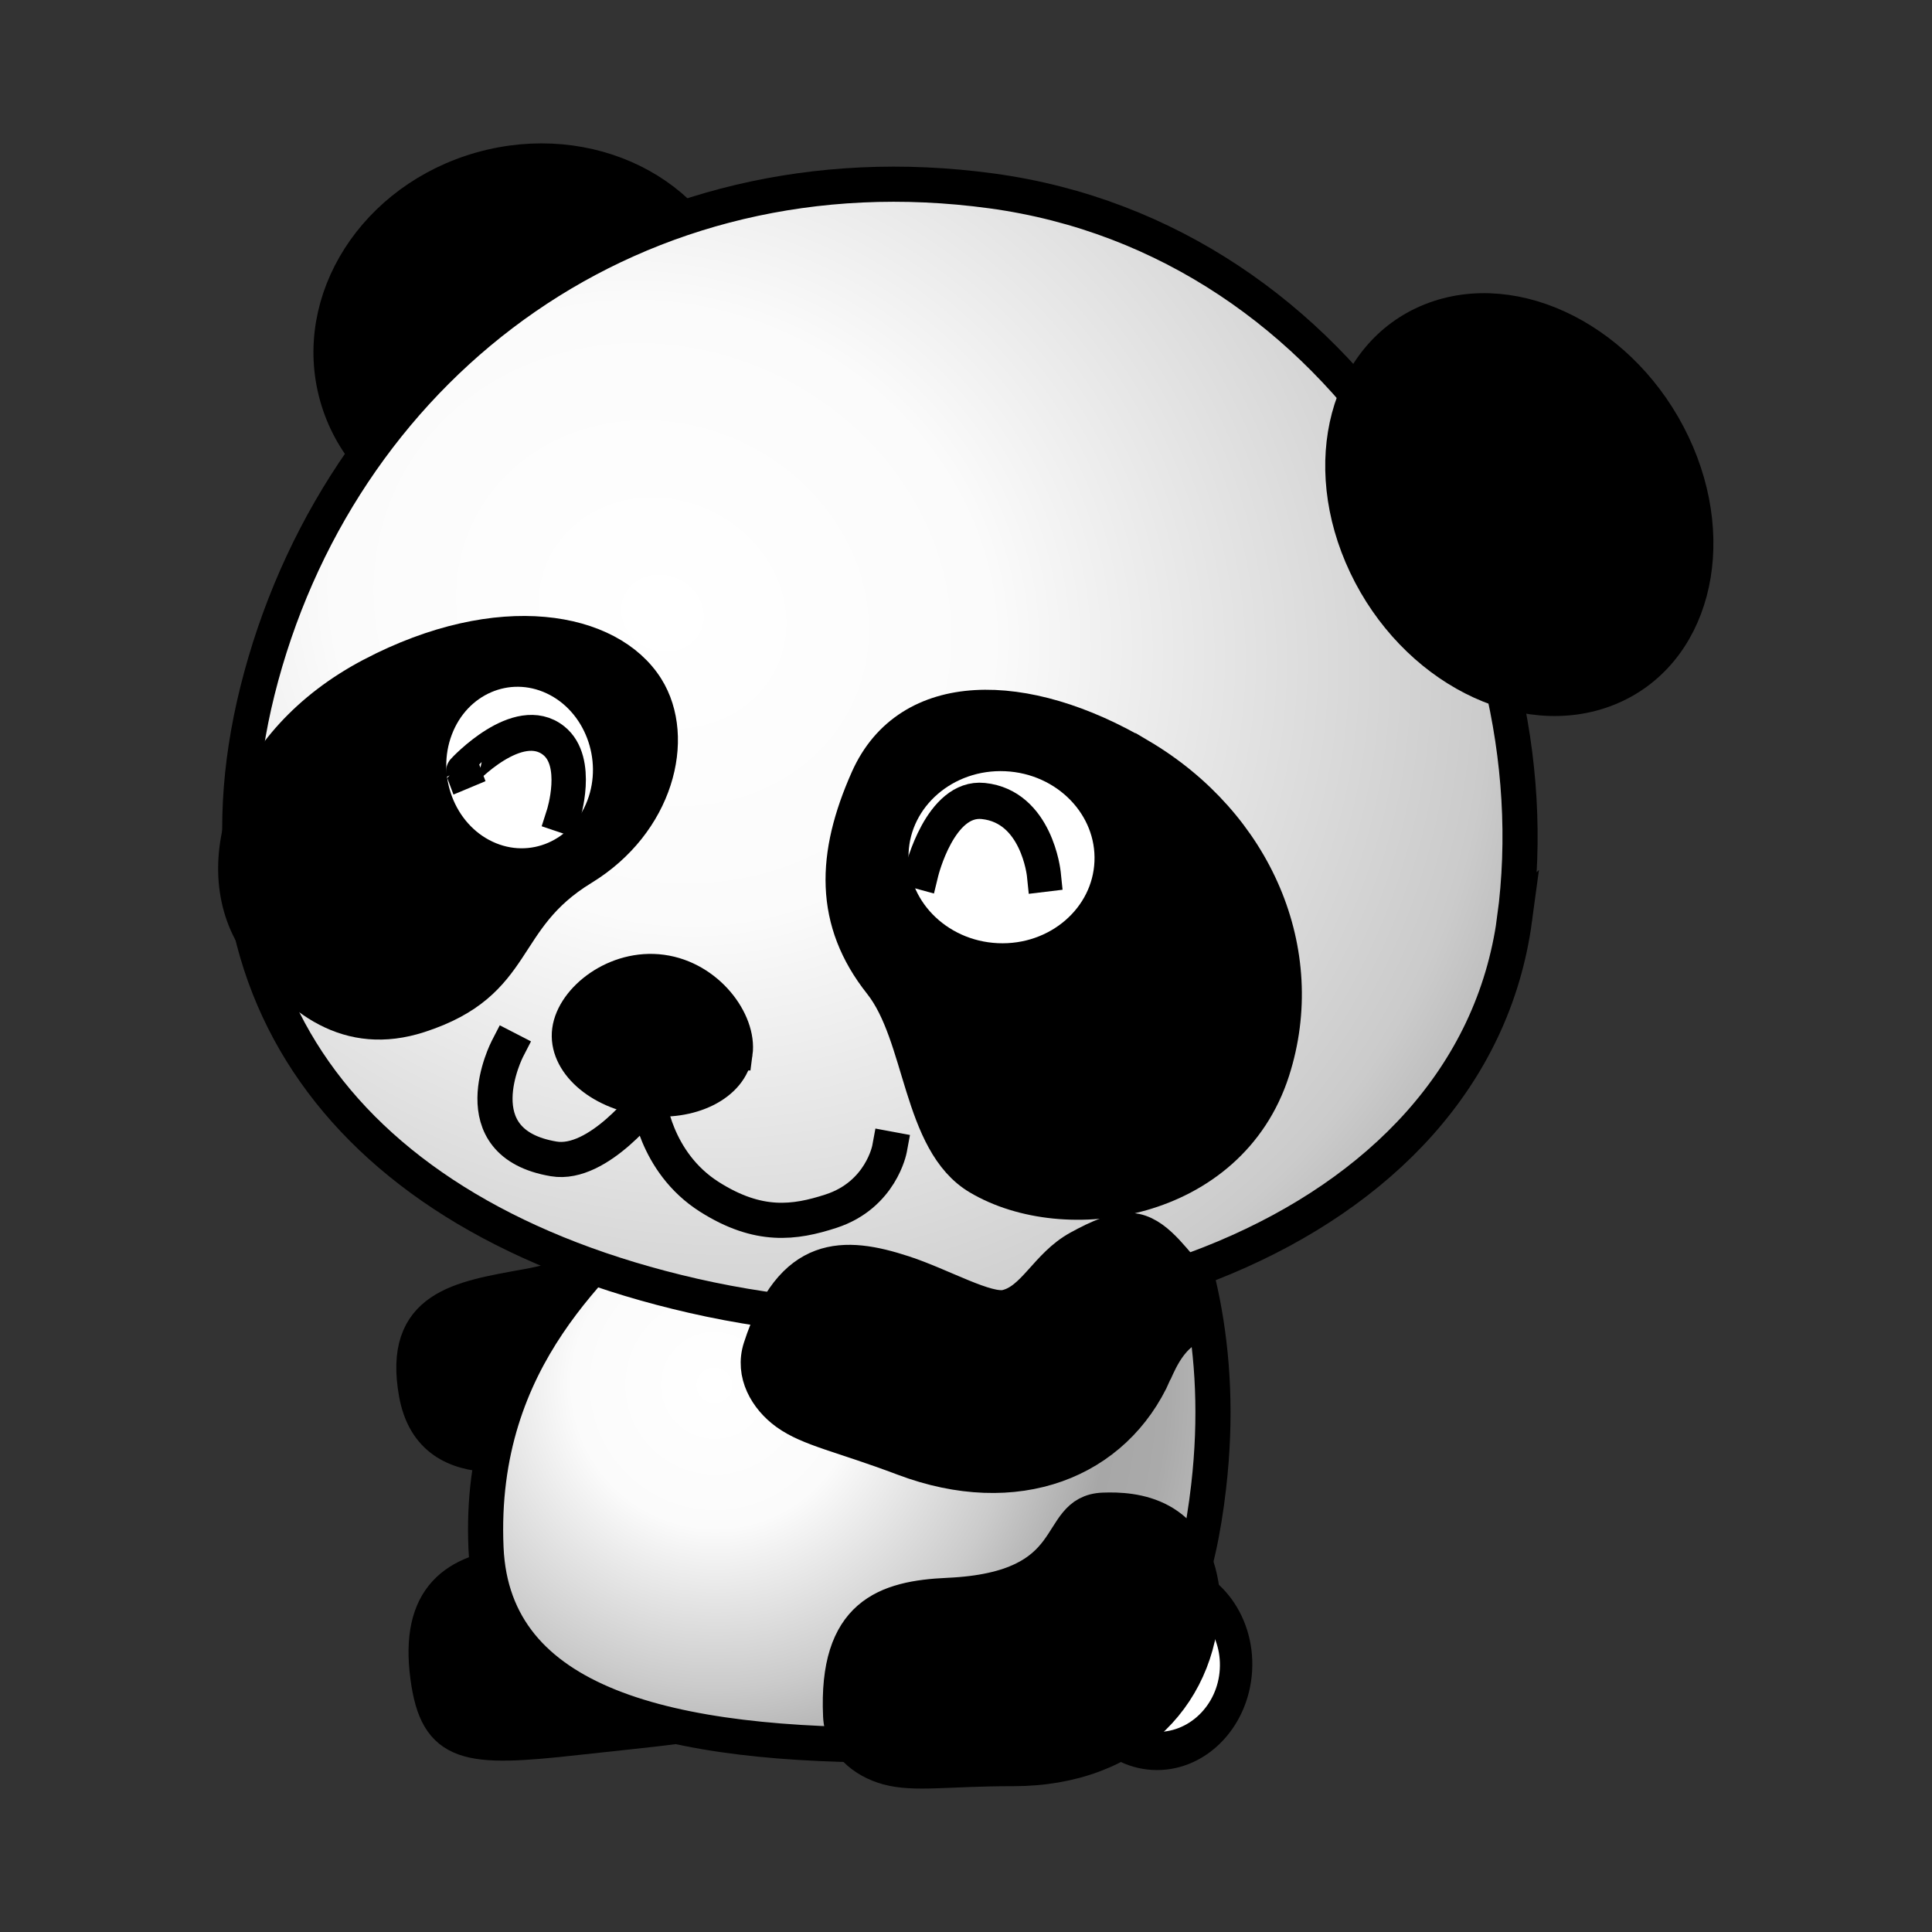 <svg:svg xmlns:dc="http://purl.org/dc/elements/1.1/" xmlns:ns1="http://sodipodi.sourceforge.net/DTD/sodipodi-0.dtd" xmlns:ns2="http://www.inkscape.org/namespaces/inkscape" xmlns:ns4="http://creativecommons.org/ns#" xmlns:rdf="http://www.w3.org/1999/02/22-rdf-syntax-ns#" xmlns:svg="http://www.w3.org/2000/svg" height="494.886" id="svg2" version="1.1" viewBox="-55.695 -36.745 494.886 494.886" width="494.886" ns1:docname="panda4.svg" ns1:modified="true" ns1:version="0.32" ns2:output_extension="org.inkscape.output.svg.inkscape" ns2:version="0.47 r22583">
  <svg:rect x="-55.695" y="-36.745" width="494.886" height="494.886" fill="#333333" stroke="none"/>
  <svg:defs id="defs4">
    <svg:radialGradient cx="71.72" cy="214.56" gradientTransform="matrix(1.357 1.595 -1.584 1.347 575.58 306.08)" gradientUnits="userSpaceOnUse" id="radialGradient4633" r="97.161" ns2:collect="always">
      <svg:stop id="stop4076" offset="0" style="stop-color:#ffffff" />
      <svg:stop id="stop4084" offset="0.18" style="stop-color:#fbfbfb" />
      <svg:stop id="stop4088" offset=".381" style="stop-color:#cbcbcb" />
      <svg:stop id="stop4086" offset=".5" style="stop-color:#a7a7a7" />
      <svg:stop id="stop4082" offset=".571" style="stop-color:#aaaaaa" />
      <svg:stop id="stop4078" offset="1" style="stop-color:#ffffff" />
    </svg:radialGradient>
    <svg:radialGradient cx="121.24" cy="276.67" gradientTransform="matrix(-1.112 2.303 -2.567 -1.24 1164.8 575.53)" gradientUnits="userSpaceOnUse" id="radialGradient4635" r="167.98" ns2:collect="always">
      <svg:stop id="stop4104" offset="0" style="stop-color:#ffffff" />
      <svg:stop id="stop4106" offset="0.18" style="stop-color:#fbfbfb" />
      <svg:stop id="stop4108" offset=".45" style="stop-color:#cbcbcb" />
      <svg:stop id="stop4110" offset=".545" style="stop-color:#a7a7a7" />
      <svg:stop id="stop4112" offset=".661" style="stop-color:#aaaaaa" />
      <svg:stop id="stop4114" offset="1" style="stop-color:#ffffff" />
    </svg:radialGradient>
  </svg:defs>
  <ns1:namedview bordercolor="#666666" borderopacity="1.0" gridtolerance="10000" guidetolerance="10" id="base" objecttolerance="10" pagecolor="#ffffff" showgrid="false" ns2:current-layer="layer1" ns2:cx="78.032072" ns2:cy="260.23829" ns2:document-units="px" ns2:pageopacity="0.0" ns2:pageshadow="2" ns2:window-height="728" ns2:window-maximized="1" ns2:window-width="1280" ns2:window-x="0" ns2:window-y="24" ns2:zoom="1.0395661" />
  <svg:g id="layer1" transform="translate(-205.75 -391.36)" ns2:groupmode="layer" ns2:label="Layer 1">
    <svg:g id="g4609">
      <svg:path d="m348.54 677.75c0.985 25.098-17.329 41.763-47.326 46.19-12.652 1.867-40.303 11.007-44.504-12.401-3.97-22.117 11.057-24.262 28.38-27.398 34.509-6.247 24.365-26.102 37.595-26.947 7.743-0.494 23.02 0.237 25.855 20.555z" id="path3133-6-4-6-2-7-8" style="stroke:#000000;stroke-linecap:square;stroke-width:9;fill:#000000" ns1:nodetypes="cssssc" ns2:connector-curvature="0" />
      <svg:path d="m24.048 805.62c0 21.516-18.734 38.959-41.844 38.959s-41.844-17.442-41.844-38.959c0-21.516 18.734-38.959 41.844-38.959s41.844 17.442 41.844 38.959z" id="path3208-6-2" style="stroke:#000000;stroke-linecap:square;stroke-width:17.384;fill:#ffffff" transform="matrix(.476 .029 -.034 .561 482.59 329.81)" ns1:cx="-17.795887" ns1:cy="805.62463" ns1:rx="41.844383" ns1:ry="38.958565" ns1:type="arc" />
      <svg:path d="m348.27 776.78c0.417 19.137-10.687 18.472-50.61 22.915-27.96 3.112-35.594 2.36-37.997-15.47-2.754-20.435 7.054-27.374 22.933-28.809 41.398-3.741 64.304-11.08 65.673 21.364z" id="path3133-6-4-1-4" style="stroke:#000000;stroke-linecap:square;stroke-width:9;fill:#000000" ns1:nodetypes="csssc" ns2:connector-curvature="0" />
      <svg:path d="m459.66 735.34c-5.336 46.32-23.451 65.725-77.433 66.236-61.082 0.578-105.91-10.277-107.68-50.396-2.195-49.74 29.873-73.586 44.101-89.68 24.027-27.18 70.606-52.343 93.231-44.566 17.247 5.928 55.891 47.98 47.778 118.41z" id="path3133-6-8-5" style="stroke:#000000;stroke-linecap:square;stroke-width:9;fill:url(#radialGradient4633)" ns1:nodetypes="ssssss" ns2:connector-curvature="0" />
      <svg:path d="m458.01 762.63c0.376 25.115-17.691 45.028-48.432 45.021-16.87-0.004-25.235 1.575-32.175-0.33-6.031-1.655-11.698-6.229-12.015-13.153-1.189-25.956 11.575-30.179 27.508-30.892 35.032-1.569 26.519-21.304 39.766-21.825 7.753-0.305 23.008 0.799 25.349 21.18z" id="path3133-6-4-6-9-5" style="stroke:#000000;stroke-linecap:square;stroke-width:9;fill:#000000" ns1:nodetypes="csssssc" ns2:connector-curvature="0" />
      <svg:g id="g4016">
        <svg:path d="m122.86 105.22c0 59.173-53.726 107.14-120 107.14s-120-47.969-120-107.14c0-59.173 53.726-107.14 120-107.14s120 47.969 120 107.14z" id="path4104-4" style="stroke:#000000;stroke-linecap:square;stroke-width:20.998;fill:#000000" transform="matrix(.412 -.115 .115 .413 272.52 399.08)" ns1:cx="2.8571429" ns1:cy="105.21932" ns1:rx="120" ns1:ry="107.14286" ns1:type="arc" />
        <svg:path d="m538.02 590.06c-10.95 81.19-116.97 117.82-210.42 96.47-89.5-20.45-132.14-79.57-110.64-158.62 22.02-80.93 96.09-136.75 187.05-124.4s144.96 105.35 134.01 186.55z" id="path3133-8-5" style="stroke:#000000;stroke-linecap:square;stroke-width:9;fill:url(#radialGradient4635)" ns1:nodetypes="csssc" ns2:connector-curvature="0" />
        <svg:path d="m-868.57 158.08c0 50.495-51.167 91.429-114.29 91.429-63.118 0-114.29-40.934-114.29-91.429s51.167-91.429 114.29-91.429c63.118 0 114.29 40.934 114.29 91.429z" id="path4106-8" style="stroke:#000000;stroke-linecap:square;stroke-width:19.632;fill:#000000" transform="matrix(.196 .413 -.428 .172 799.53 862.6)" ns1:cx="-982.85712" ns1:cy="158.07646" ns1:rx="114.28571" ns1:ry="91.428574" ns1:type="arc" />
        <svg:path d="m338.35 624.32c-1.074 7.964-11.438 13.139-23.133 11.552-11.696-1.587-20.316-9.339-19.242-17.303 1.074-7.964 11.892-16.509 23.588-14.922 11.696 1.587 19.862 12.71 18.788 20.674z" id="path4134-2" style="stroke:#000000;stroke-linecap:square;stroke-width:9;fill:#000000" ns1:nodetypes="csssc" ns2:connector-curvature="0" />
        <svg:path d="m280.01 623.31s-12.402 24.091 11.895 28.161c11.502 1.937 24.284-15.225 24.284-15.225s1.494 16.029 15.596 24.959c12.582 7.968 21.795 6.686 31.132 3.652 12.801-4.16 14.982-15.913 14.982-15.913" id="path4137-4" style="stroke:#000000;stroke-linecap:square;stroke-width:9;fill:none" ns1:nodetypes="cscssc" ns2:connector-curvature="0" />
        <svg:g id="g3073-1-1" style="stroke-width:19.704;stroke-linecap:square" transform="matrix(.406 .191 -.187 .426 397.04 339.17)">
          <svg:path d="m-141.12 505.79c-51.719 63.679-41.909 136.03 2.895 160.38 32.897 17.881 68.312 25.497 100.15-2.562 46.047-40.59 19.283-66.31 51.614-111.81 28.411-39.99 20.026-86.7-7.537-104.08-32.957-20.77-95.401-5.61-147.12 58.07z" id="path4111-2-7" style="stroke:#000000;stroke-linecap:square;stroke-width:19.704;fill:#000000" ns1:nodetypes="cssssc" ns2:connector-curvature="0" />
          <svg:g id="g3110-3-1" style="stroke-width:19.704;stroke-linecap:square" transform="translate(0 -12.379)">
            <svg:path d="m10.378 529.19c1.558 29.341-20.852 53.154-50.022 53.154s-54.108-23.813-55.666-53.154c-1.558-29.341 20.852-53.154 50.022-53.154s54.108 23.813 55.666 53.154z" id="path7046-3-1" style="stroke:#000000;stroke-linecap:square;stroke-width:19.704;fill:#ffffff" ns2:connector-curvature="0" />
            <svg:path d="m-71.101 544.24c-0.021-0.02 15.062-42.327 40.347-36.442 18.695 4.352 22.019 34.62 22.019 34.62" id="path8989-4-5" style="stroke:#000000;stroke-linecap:square;stroke-width:19.704;fill:none" ns1:nodetypes="csc" ns2:connector-curvature="0" />
          </svg:g>
        </svg:g>
        <svg:g id="g3193-2" style="stroke-width:13.166;stroke-linecap:square" transform="matrix(.659 -.068 .062 .702 706.63 569.41)">
          <svg:path d="m-394.82-68.084c42.228 29.076 58.906 77.018 40.319 118.24-20.967 46.494-85.327 49.521-117.24 27.464-21.744-15.03-16.611-53.074-31.083-73.954-16.682-24.068-13.705-47.448 1.928-73.704 18.8-31.575 63.845-27.117 106.07 1.959z" id="path4113-1-7" style="stroke:#000000;stroke-linecap:square;stroke-width:13.166;fill:#000000" ns1:nodetypes="cssssc" ns2:connector-curvature="0" />
          <svg:g id="g3114-1-6" style="stroke-width:13.166;stroke-linecap:square" transform="matrix(.99 .139 -.139 .99 -733.65 -477.41)">
            <svg:path d="m383.04 397.1c0 20.891-19.083 37.846-42.597 37.846s-42.597-16.955-42.597-37.846 19.083-37.846 42.597-37.846 42.597 16.955 42.597 37.846z" id="path8987-3-1" style="stroke:#000000;stroke-linecap:square;stroke-width:13.166;fill:#ffffff" ns2:connector-curvature="0" />
            <svg:path d="m309.84 403.6s5.831-27.502 22.615-26.594c20.8 1.125 24.611 25.412 24.611 25.412" id="path9960-8-4" style="stroke:#000000;stroke-linecap:square;stroke-width:13.166;fill:none" ns1:nodetypes="csc" ns2:connector-curvature="0" />
          </svg:g>
        </svg:g>
      </svg:g>
      <svg:path d="m445.77 706.18c-10.212 22.933-35.471 32.816-64.242 21.953-15.788-5.961-24.172-7.437-30-11.671-5.064-3.679-8.764-9.961-6.632-16.555 7.993-24.715 21.422-24.16 36.586-19.201 9.849 3.221 21.338 9.946 26.369 8.749 7.149-1.701 10.324-10.619 18.509-15.135 4.732-2.61 10.286-5.246 14.552-4.357 6.061 1.262 10.41 8.81 14.574 12.669-1.067 4.534 4.442 7.346 2.772 11.036-7.452 0.903-10.949 9.057-12.488 12.512z" id="path3133-6-4-6-1-7-2" style="stroke:#000000;stroke-linecap:square;stroke-width:9;fill:#000000" ns1:nodetypes="ssssssssccs" ns2:connector-curvature="0" />
    </svg:g>
  </svg:g>
</svg:svg>